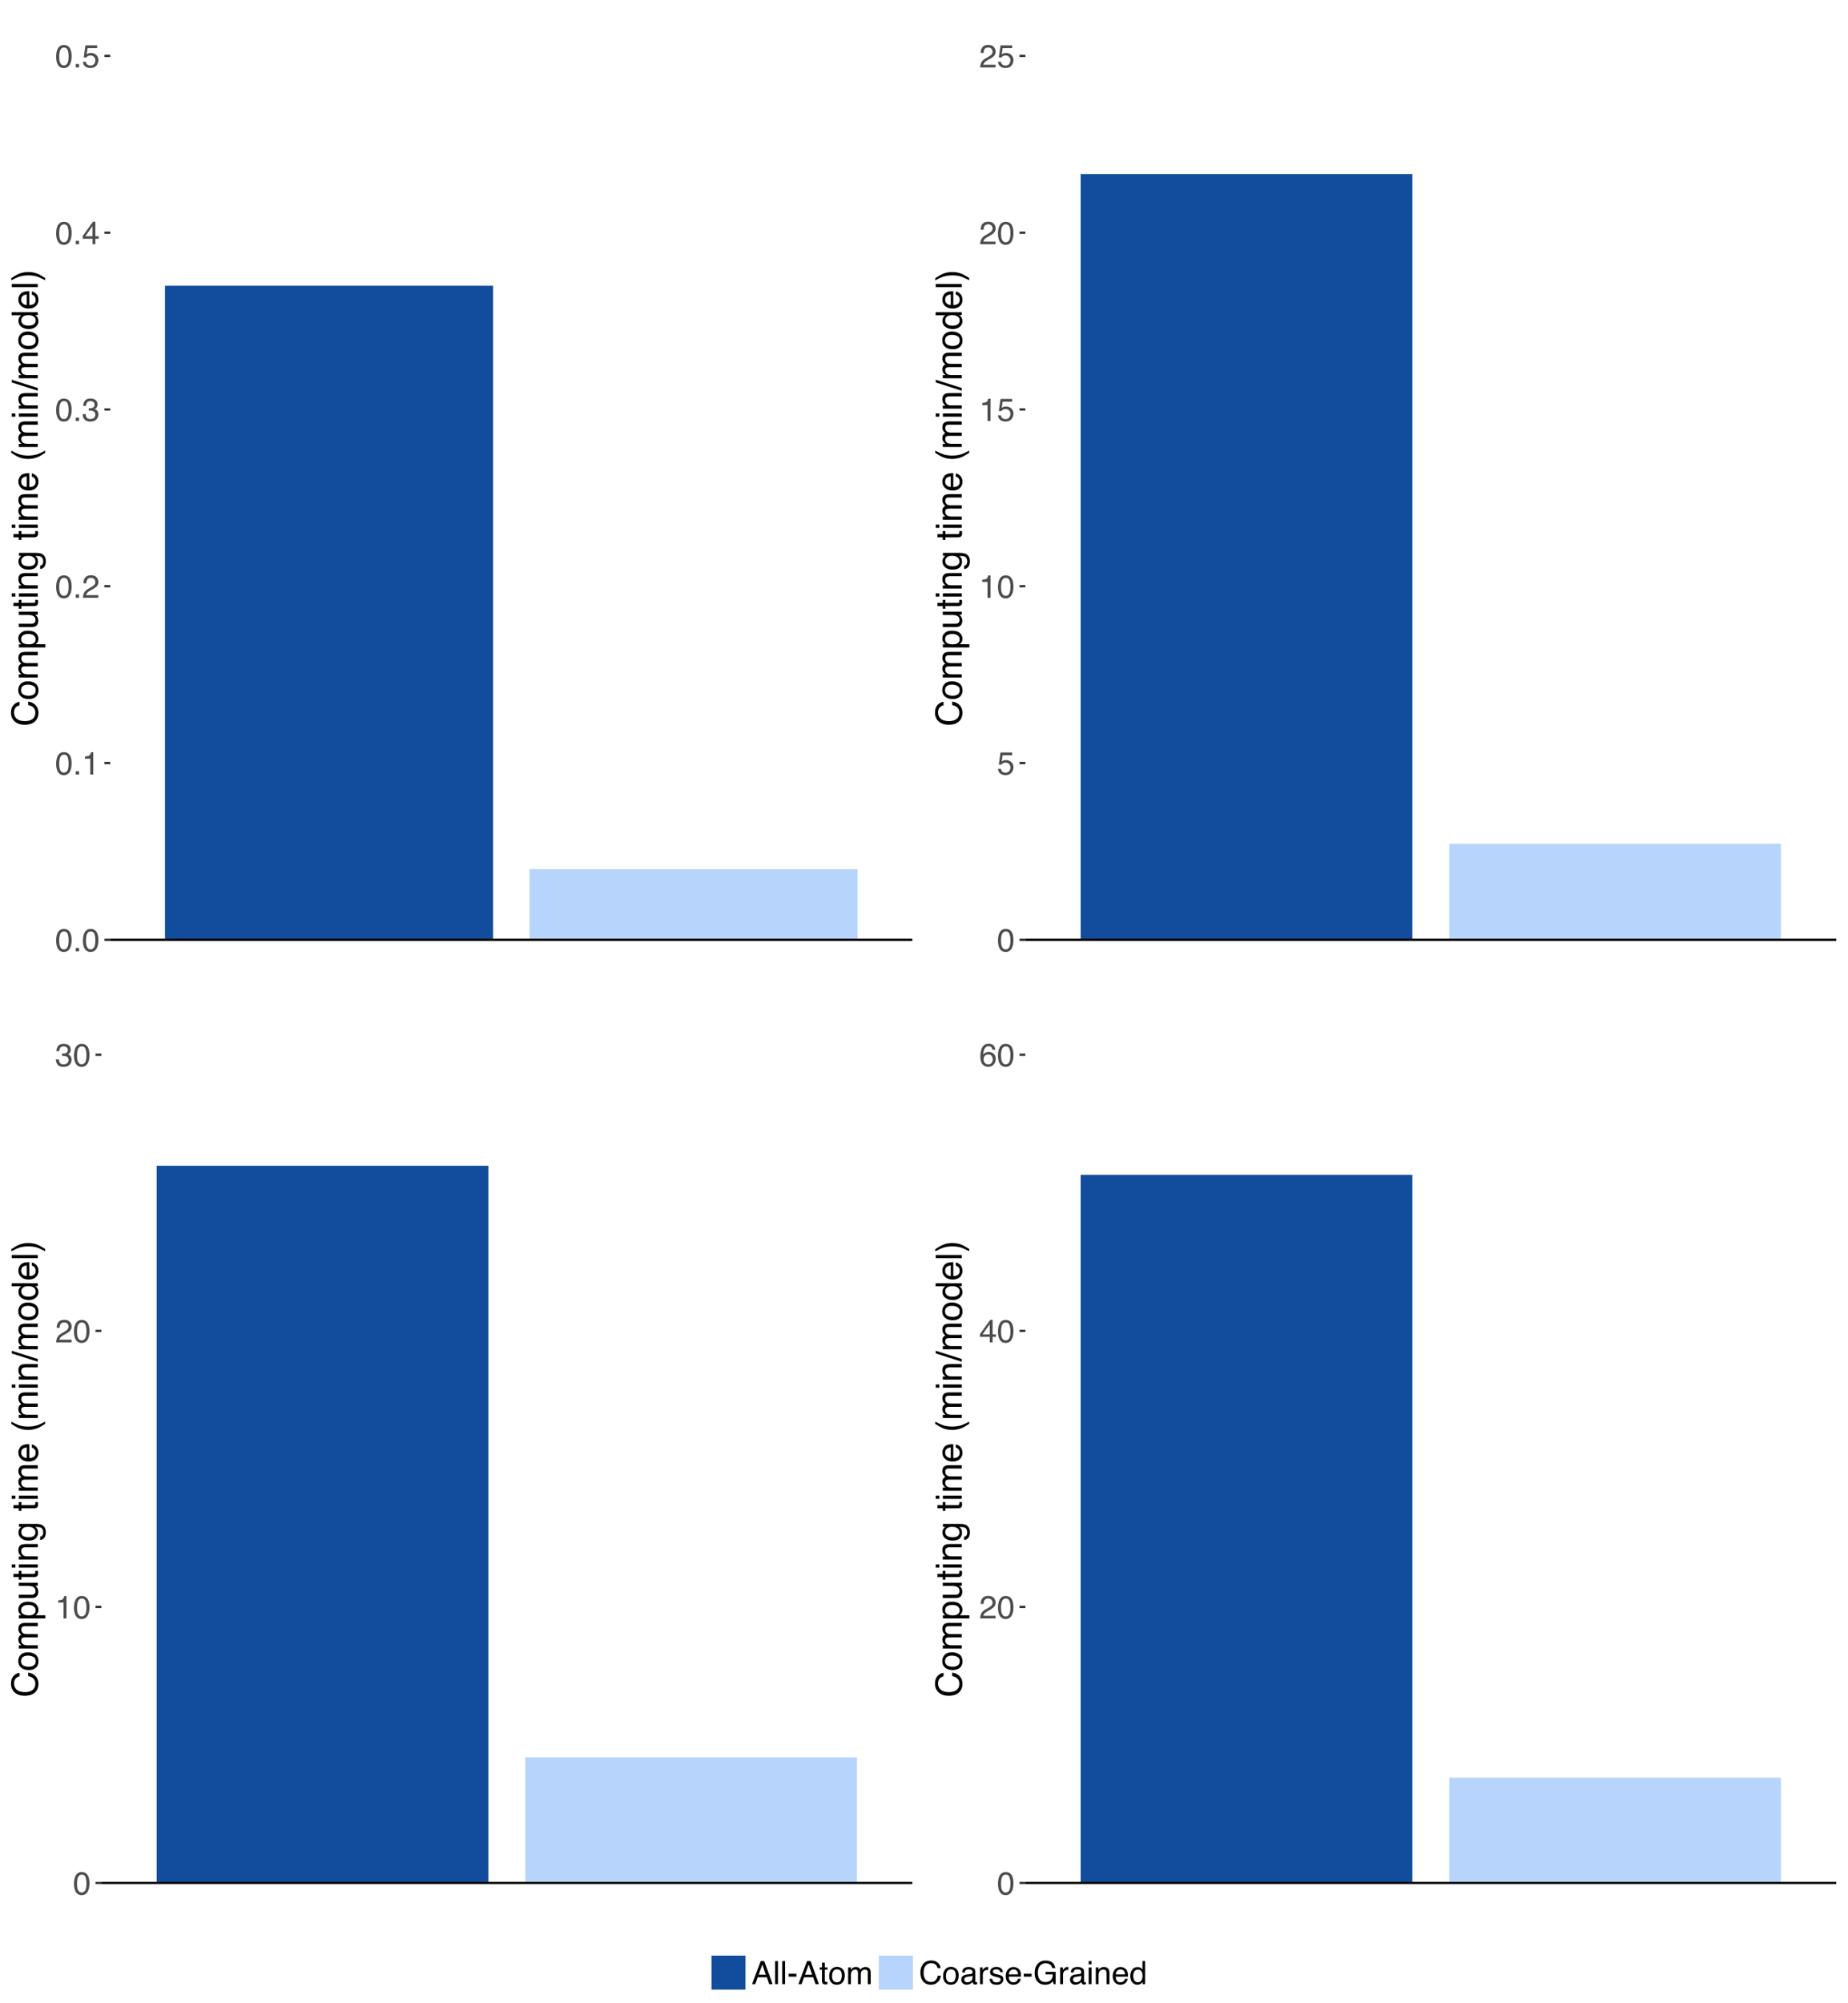 <?xml version="1.0" encoding="UTF-8"?>
<svg xmlns="http://www.w3.org/2000/svg" xmlns:xlink="http://www.w3.org/1999/xlink" width="864pt" height="936pt" viewBox="0 0 864 936" version="1.1">
<defs>
<g>
<symbol overflow="visible" id="glyph0-0">
<path style="stroke:none;" d="M 0.484 0 L 0.484 -10.766 L 9.031 -10.766 L 9.031 0 Z M 7.672 -1.344 L 7.672 -9.406 L 1.828 -9.406 L 1.828 -1.344 Z "/>
</symbol>
<symbol overflow="visible" id="glyph0-1">
<path style="stroke:none;" d="M 4.062 -10.484 C 5.414 -10.484 6.395 -9.926 7 -8.812 C 7.469 -7.945 7.703 -6.766 7.703 -5.266 C 7.703 -3.836 7.488 -2.656 7.062 -1.719 C 6.445 -0.383 5.441 0.281 4.047 0.281 C 2.785 0.281 1.848 -0.266 1.234 -1.359 C 0.723 -2.266 0.469 -3.488 0.469 -5.031 C 0.469 -6.219 0.625 -7.238 0.938 -8.094 C 1.508 -9.688 2.551 -10.484 4.062 -10.484 Z M 4.047 -0.922 C 4.723 -0.922 5.266 -1.223 5.672 -1.828 C 6.078 -2.43 6.281 -3.555 6.281 -5.203 C 6.281 -6.398 6.133 -7.379 5.844 -8.141 C 5.551 -8.91 4.984 -9.297 4.141 -9.297 C 3.359 -9.297 2.785 -8.93 2.422 -8.203 C 2.066 -7.473 1.891 -6.398 1.891 -4.984 C 1.891 -3.91 2.004 -3.051 2.234 -2.406 C 2.586 -1.414 3.191 -0.922 4.047 -0.922 Z "/>
</symbol>
<symbol overflow="visible" id="glyph0-2">
<path style="stroke:none;" d="M 1.281 -1.594 L 2.812 -1.594 L 2.812 0 L 1.281 0 Z "/>
</symbol>
<symbol overflow="visible" id="glyph0-3">
<path style="stroke:none;" d="M 1.438 -7.422 L 1.438 -8.438 C 2.383 -8.531 3.047 -8.688 3.422 -8.906 C 3.797 -9.125 4.078 -9.633 4.266 -10.438 L 5.312 -10.438 L 5.312 0 L 3.906 0 L 3.906 -7.422 Z "/>
</symbol>
<symbol overflow="visible" id="glyph0-4">
<path style="stroke:none;" d="M 0.469 0 C 0.52 -0.906 0.707 -1.691 1.031 -2.359 C 1.352 -3.023 1.988 -3.633 2.938 -4.188 L 4.344 -5 C 4.969 -5.363 5.406 -5.676 5.656 -5.938 C 6.062 -6.344 6.266 -6.805 6.266 -7.328 C 6.266 -7.93 6.078 -8.41 5.703 -8.766 C 5.336 -9.129 4.852 -9.312 4.25 -9.312 C 3.344 -9.312 2.719 -8.973 2.375 -8.297 C 2.188 -7.922 2.082 -7.41 2.062 -6.766 L 0.719 -6.766 C 0.738 -7.68 0.91 -8.426 1.234 -9 C 1.805 -10.02 2.812 -10.531 4.25 -10.531 C 5.457 -10.531 6.336 -10.203 6.891 -9.547 C 7.441 -8.898 7.719 -8.18 7.719 -7.391 C 7.719 -6.547 7.422 -5.828 6.828 -5.234 C 6.492 -4.879 5.883 -4.457 5 -3.969 L 3.984 -3.406 C 3.516 -3.145 3.141 -2.895 2.859 -2.656 C 2.367 -2.227 2.062 -1.758 1.938 -1.25 L 7.672 -1.25 L 7.672 0 Z "/>
</symbol>
<symbol overflow="visible" id="glyph0-5">
<path style="stroke:none;" d="M 3.891 0.281 C 2.648 0.281 1.75 -0.055 1.188 -0.734 C 0.633 -1.422 0.359 -2.25 0.359 -3.219 L 1.734 -3.219 C 1.797 -2.539 1.922 -2.051 2.109 -1.75 C 2.453 -1.195 3.07 -0.922 3.969 -0.922 C 4.664 -0.922 5.223 -1.102 5.641 -1.469 C 6.055 -1.844 6.266 -2.32 6.266 -2.906 C 6.266 -3.625 6.039 -4.129 5.594 -4.422 C 5.156 -4.711 4.547 -4.859 3.766 -4.859 C 3.68 -4.859 3.594 -4.852 3.5 -4.844 C 3.406 -4.844 3.312 -4.844 3.219 -4.844 L 3.219 -6 C 3.352 -5.988 3.469 -5.977 3.562 -5.969 C 3.656 -5.969 3.758 -5.969 3.875 -5.969 C 4.363 -5.969 4.766 -6.047 5.078 -6.203 C 5.641 -6.473 5.922 -6.961 5.922 -7.672 C 5.922 -8.191 5.734 -8.594 5.359 -8.875 C 4.992 -9.156 4.562 -9.297 4.062 -9.297 C 3.188 -9.297 2.578 -9.004 2.234 -8.422 C 2.055 -8.098 1.953 -7.641 1.922 -7.047 L 0.625 -7.047 C 0.625 -7.828 0.781 -8.488 1.094 -9.031 C 1.625 -10.008 2.566 -10.5 3.922 -10.5 C 4.992 -10.5 5.82 -10.258 6.406 -9.781 C 6.988 -9.312 7.281 -8.625 7.281 -7.719 C 7.281 -7.07 7.109 -6.551 6.766 -6.156 C 6.555 -5.906 6.281 -5.707 5.938 -5.562 C 6.488 -5.414 6.914 -5.125 7.219 -4.688 C 7.531 -4.258 7.688 -3.734 7.688 -3.109 C 7.688 -2.109 7.359 -1.289 6.703 -0.656 C 6.047 -0.031 5.109 0.281 3.891 0.281 Z "/>
</symbol>
<symbol overflow="visible" id="glyph0-6">
<path style="stroke:none;" d="M 4.953 -3.719 L 4.953 -8.469 L 1.594 -3.719 Z M 4.984 0 L 4.984 -2.562 L 0.375 -2.562 L 0.375 -3.859 L 5.188 -10.516 L 6.297 -10.516 L 6.297 -3.719 L 7.844 -3.719 L 7.844 -2.562 L 6.297 -2.562 L 6.297 0 Z "/>
</symbol>
<symbol overflow="visible" id="glyph0-7">
<path style="stroke:none;" d="M 1.859 -2.672 C 1.941 -1.922 2.289 -1.398 2.906 -1.109 C 3.219 -0.961 3.578 -0.891 3.984 -0.891 C 4.766 -0.891 5.344 -1.141 5.719 -1.641 C 6.094 -2.141 6.281 -2.691 6.281 -3.297 C 6.281 -4.023 6.055 -4.586 5.609 -4.984 C 5.16 -5.391 4.625 -5.594 4 -5.594 C 3.551 -5.594 3.16 -5.504 2.828 -5.328 C 2.504 -5.148 2.227 -4.906 2 -4.594 L 0.859 -4.672 L 1.656 -10.312 L 7.109 -10.312 L 7.109 -9.031 L 2.656 -9.031 L 2.203 -6.125 C 2.453 -6.312 2.688 -6.453 2.906 -6.547 C 3.289 -6.703 3.738 -6.781 4.25 -6.781 C 5.219 -6.781 6.035 -6.469 6.703 -5.844 C 7.367 -5.227 7.703 -4.445 7.703 -3.5 C 7.703 -2.5 7.395 -1.617 6.781 -0.859 C 6.164 -0.109 5.191 0.266 3.859 0.266 C 3.004 0.266 2.242 0.023 1.578 -0.453 C 0.922 -0.93 0.555 -1.672 0.484 -2.672 Z "/>
</symbol>
<symbol overflow="visible" id="glyph0-8">
<path style="stroke:none;" d="M 4.391 -10.531 C 5.555 -10.531 6.367 -10.223 6.828 -9.609 C 7.297 -9.004 7.531 -8.379 7.531 -7.734 L 6.219 -7.734 C 6.145 -8.148 6.023 -8.477 5.859 -8.719 C 5.535 -9.156 5.051 -9.375 4.406 -9.375 C 3.664 -9.375 3.078 -9.031 2.641 -8.344 C 2.211 -7.664 1.973 -6.691 1.922 -5.422 C 2.223 -5.867 2.602 -6.203 3.062 -6.422 C 3.488 -6.617 3.957 -6.719 4.469 -6.719 C 5.352 -6.719 6.117 -6.438 6.766 -5.875 C 7.422 -5.312 7.75 -4.473 7.75 -3.359 C 7.75 -2.41 7.438 -1.566 6.812 -0.828 C 6.195 -0.098 5.316 0.266 4.172 0.266 C 3.191 0.266 2.344 -0.102 1.625 -0.844 C 0.914 -1.594 0.562 -2.848 0.562 -4.609 C 0.562 -5.91 0.723 -7.016 1.047 -7.922 C 1.648 -9.66 2.766 -10.531 4.391 -10.531 Z M 4.297 -0.906 C 4.984 -0.906 5.5 -1.133 5.844 -1.594 C 6.188 -2.062 6.359 -2.613 6.359 -3.25 C 6.359 -3.789 6.203 -4.301 5.891 -4.781 C 5.586 -5.27 5.031 -5.516 4.219 -5.516 C 3.656 -5.516 3.16 -5.328 2.734 -4.953 C 2.305 -4.578 2.094 -4.008 2.094 -3.25 C 2.094 -2.582 2.285 -2.023 2.672 -1.578 C 3.066 -1.129 3.609 -0.906 4.297 -0.906 Z "/>
</symbol>
<symbol overflow="visible" id="glyph0-9">
<path style="stroke:none;" d="M 6.672 -4.406 L 5.031 -9.156 L 3.297 -4.406 Z M 4.266 -10.766 L 5.922 -10.766 L 9.828 0 L 8.219 0 L 7.141 -3.219 L 2.875 -3.219 L 1.719 0 L 0.219 0 Z M 5.031 -10.766 Z "/>
</symbol>
<symbol overflow="visible" id="glyph0-10">
<path style="stroke:none;" d="M 1 -10.766 L 2.328 -10.766 L 2.328 0 L 1 0 Z "/>
</symbol>
<symbol overflow="visible" id="glyph0-11">
<path style="stroke:none;" d="M 0.625 -4.859 L 4.297 -4.859 L 4.297 -3.5 L 0.625 -3.5 Z "/>
</symbol>
<symbol overflow="visible" id="glyph0-12">
<path style="stroke:none;" d="M 1.234 -10.031 L 2.562 -10.031 L 2.562 -7.844 L 3.812 -7.844 L 3.812 -6.766 L 2.562 -6.766 L 2.562 -1.641 C 2.562 -1.367 2.656 -1.188 2.844 -1.094 C 2.945 -1.039 3.117 -1.016 3.359 -1.016 C 3.422 -1.016 3.488 -1.016 3.562 -1.016 C 3.633 -1.023 3.719 -1.035 3.812 -1.047 L 3.812 0 C 3.664 0.039 3.508 0.07 3.344 0.094 C 3.176 0.113 3 0.125 2.812 0.125 C 2.195 0.125 1.781 -0.031 1.562 -0.344 C 1.344 -0.664 1.234 -1.078 1.234 -1.578 L 1.234 -6.766 L 0.172 -6.766 L 0.172 -7.844 L 1.234 -7.844 Z "/>
</symbol>
<symbol overflow="visible" id="glyph0-13">
<path style="stroke:none;" d="M 4.078 -0.844 C 4.953 -0.844 5.551 -1.172 5.875 -1.828 C 6.195 -2.492 6.359 -3.234 6.359 -4.047 C 6.359 -4.785 6.242 -5.383 6.016 -5.844 C 5.641 -6.562 5 -6.922 4.094 -6.922 C 3.289 -6.922 2.703 -6.613 2.328 -6 C 1.961 -5.383 1.781 -4.641 1.781 -3.766 C 1.781 -2.93 1.961 -2.234 2.328 -1.672 C 2.703 -1.117 3.285 -0.844 4.078 -0.844 Z M 4.125 -8.078 C 5.133 -8.078 5.988 -7.738 6.688 -7.062 C 7.383 -6.383 7.734 -5.395 7.734 -4.094 C 7.734 -2.82 7.426 -1.773 6.812 -0.953 C 6.195 -0.129 5.242 0.281 3.953 0.281 C 2.879 0.281 2.023 -0.082 1.391 -0.812 C 0.754 -1.539 0.438 -2.52 0.438 -3.75 C 0.438 -5.07 0.77 -6.125 1.438 -6.906 C 2.102 -7.688 3 -8.078 4.125 -8.078 Z M 4.094 -8.031 Z "/>
</symbol>
<symbol overflow="visible" id="glyph0-14">
<path style="stroke:none;" d="M 0.969 -7.844 L 2.266 -7.844 L 2.266 -6.734 C 2.578 -7.117 2.863 -7.398 3.125 -7.578 C 3.551 -7.867 4.039 -8.016 4.594 -8.016 C 5.219 -8.016 5.723 -7.863 6.109 -7.562 C 6.328 -7.383 6.52 -7.125 6.688 -6.781 C 6.988 -7.195 7.336 -7.504 7.734 -7.703 C 8.129 -7.91 8.57 -8.016 9.062 -8.016 C 10.113 -8.016 10.832 -7.633 11.219 -6.875 C 11.414 -6.469 11.516 -5.914 11.516 -5.219 L 11.516 0 L 10.156 0 L 10.156 -5.453 C 10.156 -5.973 10.023 -6.328 9.766 -6.516 C 9.504 -6.711 9.18 -6.812 8.797 -6.812 C 8.285 -6.812 7.844 -6.641 7.469 -6.297 C 7.094 -5.953 6.906 -5.375 6.906 -4.562 L 6.906 0 L 5.562 0 L 5.562 -5.125 C 5.562 -5.656 5.5 -6.039 5.375 -6.281 C 5.176 -6.645 4.801 -6.828 4.25 -6.828 C 3.758 -6.828 3.305 -6.633 2.891 -6.25 C 2.484 -5.863 2.281 -5.164 2.281 -4.156 L 2.281 0 L 0.969 0 Z "/>
</symbol>
<symbol overflow="visible" id="glyph0-15">
<path style="stroke:none;" d="M 5.672 -11.047 C 7.035 -11.047 8.094 -10.688 8.844 -9.969 C 9.594 -9.258 10.008 -8.445 10.094 -7.531 L 8.672 -7.531 C 8.516 -8.219 8.195 -8.766 7.719 -9.172 C 7.238 -9.578 6.562 -9.781 5.688 -9.781 C 4.633 -9.781 3.781 -9.406 3.125 -8.656 C 2.469 -7.914 2.141 -6.781 2.141 -5.25 C 2.141 -3.988 2.43 -2.961 3.016 -2.172 C 3.609 -1.391 4.488 -1 5.656 -1 C 6.727 -1 7.547 -1.41 8.109 -2.234 C 8.41 -2.672 8.633 -3.242 8.781 -3.953 L 10.203 -3.953 C 10.078 -2.816 9.656 -1.867 8.938 -1.109 C 8.082 -0.18 6.93 0.281 5.484 0.281 C 4.234 0.281 3.188 -0.098 2.344 -0.859 C 1.219 -1.859 0.656 -3.406 0.656 -5.5 C 0.656 -7.082 1.078 -8.379 1.922 -9.391 C 2.828 -10.492 4.078 -11.047 5.672 -11.047 Z M 5.391 -11.047 Z "/>
</symbol>
<symbol overflow="visible" id="glyph0-16">
<path style="stroke:none;" d="M 1.984 -2.094 C 1.984 -1.707 2.117 -1.406 2.391 -1.188 C 2.672 -0.969 3.004 -0.859 3.391 -0.859 C 3.848 -0.859 4.297 -0.961 4.734 -1.172 C 5.461 -1.535 5.828 -2.125 5.828 -2.938 L 5.828 -3.984 C 5.672 -3.891 5.461 -3.805 5.203 -3.734 C 4.953 -3.672 4.703 -3.625 4.453 -3.594 L 3.656 -3.484 C 3.176 -3.422 2.816 -3.32 2.578 -3.188 C 2.18 -2.957 1.984 -2.594 1.984 -2.094 Z M 5.172 -4.75 C 5.473 -4.789 5.676 -4.922 5.781 -5.141 C 5.832 -5.254 5.859 -5.422 5.859 -5.641 C 5.859 -6.086 5.695 -6.41 5.375 -6.609 C 5.062 -6.816 4.609 -6.922 4.016 -6.922 C 3.328 -6.922 2.836 -6.734 2.547 -6.359 C 2.391 -6.16 2.285 -5.859 2.234 -5.453 L 1 -5.453 C 1.031 -6.422 1.344 -7.094 1.938 -7.469 C 2.539 -7.844 3.242 -8.031 4.047 -8.031 C 4.961 -8.031 5.711 -7.852 6.297 -7.5 C 6.867 -7.156 7.156 -6.609 7.156 -5.859 L 7.156 -1.344 C 7.156 -1.207 7.18 -1.098 7.234 -1.016 C 7.285 -0.93 7.406 -0.891 7.594 -0.891 C 7.645 -0.891 7.707 -0.895 7.781 -0.906 C 7.852 -0.914 7.93 -0.926 8.016 -0.938 L 8.016 0.031 C 7.816 0.094 7.66 0.129 7.547 0.141 C 7.441 0.16 7.297 0.172 7.109 0.172 C 6.66 0.172 6.332 0.008 6.125 -0.312 C 6.02 -0.488 5.941 -0.734 5.891 -1.047 C 5.629 -0.691 5.242 -0.383 4.734 -0.125 C 4.234 0.133 3.68 0.266 3.078 0.266 C 2.348 0.266 1.75 0.047 1.281 -0.391 C 0.82 -0.836 0.594 -1.395 0.594 -2.062 C 0.594 -2.789 0.82 -3.352 1.281 -3.75 C 1.738 -4.145 2.332 -4.391 3.062 -4.484 Z M 4.078 -8.031 Z "/>
</symbol>
<symbol overflow="visible" id="glyph0-17">
<path style="stroke:none;" d="M 1 -7.844 L 2.25 -7.844 L 2.25 -6.484 C 2.352 -6.754 2.602 -7.078 3 -7.453 C 3.406 -7.828 3.867 -8.016 4.391 -8.016 C 4.422 -8.016 4.461 -8.008 4.516 -8 C 4.578 -8 4.676 -7.992 4.812 -7.984 L 4.812 -6.594 C 4.738 -6.602 4.664 -6.609 4.594 -6.609 C 4.531 -6.617 4.461 -6.625 4.391 -6.625 C 3.723 -6.625 3.211 -6.41 2.859 -5.984 C 2.504 -5.555 2.328 -5.066 2.328 -4.516 L 2.328 0 L 1 0 Z "/>
</symbol>
<symbol overflow="visible" id="glyph0-18">
<path style="stroke:none;" d="M 1.75 -2.469 C 1.789 -2.02 1.898 -1.68 2.078 -1.453 C 2.41 -1.023 2.988 -0.812 3.812 -0.812 C 4.301 -0.812 4.727 -0.914 5.094 -1.125 C 5.469 -1.344 5.656 -1.672 5.656 -2.109 C 5.656 -2.453 5.504 -2.711 5.203 -2.891 C 5.016 -2.992 4.641 -3.117 4.078 -3.266 L 3.031 -3.516 C 2.363 -3.68 1.867 -3.867 1.547 -4.078 C 0.984 -4.43 0.703 -4.926 0.703 -5.562 C 0.703 -6.301 0.969 -6.898 1.5 -7.359 C 2.039 -7.816 2.758 -8.047 3.656 -8.047 C 4.844 -8.047 5.695 -7.703 6.219 -7.016 C 6.539 -6.566 6.695 -6.094 6.688 -5.594 L 5.453 -5.594 C 5.422 -5.883 5.316 -6.156 5.141 -6.406 C 4.836 -6.75 4.312 -6.922 3.562 -6.922 C 3.062 -6.922 2.68 -6.82 2.422 -6.625 C 2.172 -6.438 2.047 -6.188 2.047 -5.875 C 2.047 -5.539 2.211 -5.27 2.547 -5.062 C 2.742 -4.938 3.031 -4.828 3.406 -4.734 L 4.281 -4.531 C 5.227 -4.301 5.863 -4.078 6.188 -3.859 C 6.695 -3.523 6.953 -2.992 6.953 -2.266 C 6.953 -1.566 6.688 -0.961 6.156 -0.453 C 5.633 0.047 4.832 0.297 3.75 0.297 C 2.582 0.297 1.754 0.031 1.266 -0.5 C 0.773 -1.031 0.516 -1.688 0.484 -2.469 Z M 3.703 -8.031 Z "/>
</symbol>
<symbol overflow="visible" id="glyph0-19">
<path style="stroke:none;" d="M 4.234 -8.016 C 4.785 -8.016 5.32 -7.883 5.844 -7.625 C 6.375 -7.363 6.773 -7.023 7.047 -6.609 C 7.305 -6.211 7.484 -5.754 7.578 -5.234 C 7.648 -4.867 7.688 -4.289 7.688 -3.5 L 1.938 -3.5 C 1.969 -2.707 2.156 -2.066 2.5 -1.578 C 2.852 -1.098 3.398 -0.859 4.141 -0.859 C 4.828 -0.859 5.375 -1.086 5.781 -1.547 C 6.02 -1.805 6.188 -2.113 6.281 -2.469 L 7.578 -2.469 C 7.547 -2.176 7.43 -1.852 7.234 -1.5 C 7.047 -1.145 6.832 -0.852 6.594 -0.625 C 6.188 -0.238 5.691 0.02 5.109 0.156 C 4.785 0.238 4.426 0.281 4.031 0.281 C 3.051 0.281 2.223 -0.07 1.547 -0.781 C 0.867 -1.5 0.531 -2.492 0.531 -3.766 C 0.531 -5.023 0.867 -6.047 1.547 -6.828 C 2.234 -7.617 3.129 -8.016 4.234 -8.016 Z M 6.328 -4.547 C 6.273 -5.117 6.156 -5.578 5.969 -5.922 C 5.602 -6.555 5 -6.875 4.156 -6.875 C 3.551 -6.875 3.039 -6.656 2.625 -6.219 C 2.219 -5.781 2.004 -5.223 1.984 -4.547 Z M 4.109 -8.031 Z "/>
</symbol>
<symbol overflow="visible" id="glyph0-20">
<path style="stroke:none;" d="M 5.797 -11.031 C 6.805 -11.031 7.68 -10.836 8.422 -10.453 C 9.484 -9.891 10.133 -8.906 10.375 -7.5 L 8.938 -7.5 C 8.758 -8.281 8.395 -8.848 7.844 -9.203 C 7.289 -9.566 6.594 -9.75 5.75 -9.75 C 4.758 -9.75 3.922 -9.375 3.234 -8.625 C 2.555 -7.883 2.219 -6.773 2.219 -5.297 C 2.219 -4.016 2.5 -2.973 3.062 -2.172 C 3.625 -1.367 4.539 -0.969 5.812 -0.969 C 6.781 -0.969 7.582 -1.25 8.219 -1.812 C 8.852 -2.375 9.18 -3.285 9.203 -4.547 L 5.828 -4.547 L 5.828 -5.75 L 10.547 -5.75 L 10.547 0 L 9.609 0 L 9.266 -1.391 C 8.773 -0.848 8.336 -0.469 7.953 -0.25 C 7.316 0.102 6.504 0.281 5.516 0.281 C 4.242 0.281 3.148 -0.129 2.234 -0.953 C 1.223 -1.984 0.719 -3.406 0.719 -5.219 C 0.719 -7.02 1.207 -8.453 2.188 -9.516 C 3.113 -10.523 4.316 -11.031 5.797 -11.031 Z M 5.547 -11.047 Z "/>
</symbol>
<symbol overflow="visible" id="glyph0-21">
<path style="stroke:none;" d="M 0.969 -7.812 L 2.312 -7.812 L 2.312 0 L 0.969 0 Z M 0.969 -10.766 L 2.312 -10.766 L 2.312 -9.266 L 0.969 -9.266 Z "/>
</symbol>
<symbol overflow="visible" id="glyph0-22">
<path style="stroke:none;" d="M 0.969 -7.844 L 2.219 -7.844 L 2.219 -6.734 C 2.594 -7.191 2.984 -7.52 3.391 -7.719 C 3.805 -7.914 4.27 -8.016 4.781 -8.016 C 5.895 -8.016 6.645 -7.629 7.031 -6.859 C 7.25 -6.43 7.359 -5.82 7.359 -5.031 L 7.359 0 L 6.016 0 L 6.016 -4.938 C 6.016 -5.414 5.945 -5.801 5.812 -6.094 C 5.57 -6.582 5.145 -6.828 4.531 -6.828 C 4.219 -6.828 3.961 -6.797 3.766 -6.734 C 3.398 -6.629 3.082 -6.414 2.812 -6.094 C 2.594 -5.832 2.445 -5.562 2.375 -5.281 C 2.312 -5.008 2.281 -4.617 2.281 -4.109 L 2.281 0 L 0.969 0 Z M 4.062 -8.031 Z "/>
</symbol>
<symbol overflow="visible" id="glyph0-23">
<path style="stroke:none;" d="M 1.797 -3.828 C 1.797 -2.992 1.973 -2.289 2.328 -1.719 C 2.691 -1.156 3.266 -0.875 4.047 -0.875 C 4.66 -0.875 5.16 -1.133 5.547 -1.656 C 5.941 -2.188 6.141 -2.941 6.141 -3.922 C 6.141 -4.91 5.938 -5.641 5.531 -6.109 C 5.125 -6.586 4.625 -6.828 4.031 -6.828 C 3.375 -6.828 2.836 -6.57 2.422 -6.062 C 2.004 -5.562 1.797 -4.816 1.797 -3.828 Z M 3.781 -7.984 C 4.383 -7.984 4.891 -7.859 5.297 -7.609 C 5.523 -7.461 5.789 -7.203 6.094 -6.828 L 6.094 -10.797 L 7.359 -10.797 L 7.359 0 L 6.172 0 L 6.172 -1.094 C 5.867 -0.602 5.504 -0.25 5.078 -0.031 C 4.66 0.176 4.18 0.281 3.641 0.281 C 2.766 0.281 2.004 -0.082 1.359 -0.812 C 0.723 -1.551 0.406 -2.531 0.406 -3.75 C 0.406 -4.895 0.695 -5.883 1.281 -6.719 C 1.863 -7.562 2.695 -7.984 3.781 -7.984 Z "/>
</symbol>
<symbol overflow="visible" id="glyph1-0">
<path style="stroke:none;" d="M 0 -0.547 L -12.188 -0.547 L -12.188 -10.234 L 0 -10.234 Z M -1.531 -8.703 L -10.672 -8.703 L -10.672 -2.078 L -1.531 -2.078 Z "/>
</symbol>
<symbol overflow="visible" id="glyph1-1">
<path style="stroke:none;" d="M -12.531 -6.438 C -12.531 -7.977 -12.117 -9.176 -11.297 -10.031 C -10.484 -10.883 -9.562 -11.359 -8.531 -11.453 L -8.531 -9.844 C -9.32 -9.656 -9.945 -9.285 -10.406 -8.734 C -10.863 -8.191 -11.094 -7.43 -11.094 -6.453 C -11.094 -5.254 -10.672 -4.285 -9.828 -3.547 C -8.984 -2.805 -7.688 -2.438 -5.938 -2.438 C -4.508 -2.438 -3.352 -2.77 -2.469 -3.438 C -1.582 -4.102 -1.141 -5.098 -1.141 -6.422 C -1.141 -7.641 -1.609 -8.566 -2.547 -9.203 C -3.035 -9.535 -3.68 -9.785 -4.484 -9.953 L -4.484 -11.562 C -3.203 -11.414 -2.125 -10.941 -1.25 -10.141 C -0.207 -9.172 0.312 -7.863 0.312 -6.219 C 0.312 -4.801 -0.113 -3.609 -0.969 -2.641 C -2.102 -1.379 -3.852 -0.75 -6.219 -0.75 C -8.02 -0.75 -9.5 -1.223 -10.656 -2.172 C -11.906 -3.203 -12.531 -4.625 -12.531 -6.438 Z M -12.531 -6.094 Z "/>
</symbol>
<symbol overflow="visible" id="glyph1-2">
<path style="stroke:none;" d="M -0.969 -4.625 C -0.969 -5.613 -1.344 -6.289 -2.094 -6.656 C -2.844 -7.031 -3.676 -7.219 -4.594 -7.219 C -5.414 -7.219 -6.086 -7.082 -6.609 -6.812 C -7.43 -6.395 -7.844 -5.672 -7.844 -4.641 C -7.844 -3.723 -7.492 -3.055 -6.797 -2.641 C -6.098 -2.234 -5.258 -2.031 -4.281 -2.031 C -3.332 -2.031 -2.539 -2.234 -1.906 -2.641 C -1.281 -3.055 -0.969 -3.719 -0.969 -4.625 Z M -9.141 -4.688 C -9.141 -5.832 -8.758 -6.801 -8 -7.594 C -7.238 -8.383 -6.113 -8.781 -4.625 -8.781 C -3.195 -8.781 -2.016 -8.43 -1.078 -7.734 C -0.141 -7.035 0.328 -5.953 0.328 -4.484 C 0.328 -3.254 -0.082 -2.281 -0.906 -1.562 C -1.738 -0.844 -2.852 -0.484 -4.25 -0.484 C -5.738 -0.484 -6.926 -0.863 -7.812 -1.625 C -8.695 -2.383 -9.141 -3.406 -9.141 -4.688 Z M -9.109 -4.625 Z "/>
</symbol>
<symbol overflow="visible" id="glyph1-3">
<path style="stroke:none;" d="M -8.891 -1.094 L -8.891 -2.578 L -7.625 -2.578 C -8.062 -2.93 -8.379 -3.25 -8.578 -3.531 C -8.922 -4.031 -9.094 -4.594 -9.094 -5.219 C -9.094 -5.926 -8.914 -6.492 -8.562 -6.922 C -8.363 -7.16 -8.07 -7.383 -7.688 -7.594 C -8.164 -7.914 -8.52 -8.301 -8.75 -8.75 C -8.977 -9.207 -9.094 -9.711 -9.094 -10.266 C -9.094 -11.461 -8.66 -12.273 -7.797 -12.703 C -7.328 -12.941 -6.703 -13.062 -5.922 -13.062 L 0 -13.062 L 0 -11.5 L -6.172 -11.5 C -6.766 -11.5 -7.172 -11.348 -7.391 -11.047 C -7.617 -10.754 -7.734 -10.398 -7.734 -9.984 C -7.734 -9.391 -7.535 -8.879 -7.141 -8.453 C -6.742 -8.035 -6.086 -7.828 -5.172 -7.828 L 0 -7.828 L 0 -6.312 L -5.797 -6.312 C -6.398 -6.312 -6.844 -6.238 -7.125 -6.094 C -7.539 -5.863 -7.75 -5.441 -7.75 -4.828 C -7.75 -4.254 -7.531 -3.738 -7.094 -3.281 C -6.656 -2.82 -5.863 -2.594 -4.719 -2.594 L 0 -2.594 L 0 -1.094 Z "/>
</symbol>
<symbol overflow="visible" id="glyph1-4">
<path style="stroke:none;" d="M -1 -4.844 C -1 -5.539 -1.289 -6.117 -1.875 -6.578 C -2.457 -7.047 -3.332 -7.281 -4.5 -7.281 C -5.207 -7.281 -5.816 -7.176 -6.328 -6.969 C -7.305 -6.582 -7.797 -5.875 -7.797 -4.844 C -7.797 -3.812 -7.281 -3.102 -6.25 -2.719 C -5.688 -2.52 -4.984 -2.422 -4.141 -2.422 C -3.453 -2.422 -2.863 -2.52 -2.375 -2.719 C -1.457 -3.102 -1 -3.812 -1 -4.844 Z M -8.844 -0.984 L -8.844 -2.438 L -7.672 -2.438 C -8.078 -2.727 -8.391 -3.051 -8.609 -3.406 C -8.941 -3.914 -9.109 -4.508 -9.109 -5.188 C -9.109 -6.195 -8.723 -7.051 -7.953 -7.75 C -7.18 -8.457 -6.078 -8.812 -4.641 -8.812 C -2.703 -8.812 -1.316 -8.301 -0.484 -7.281 C 0.035 -6.645 0.297 -5.898 0.297 -5.047 C 0.297 -4.379 0.148 -3.816 -0.141 -3.359 C -0.305 -3.098 -0.594 -2.801 -1 -2.469 L 3.547 -2.469 L 3.547 -0.984 Z "/>
</symbol>
<symbol overflow="visible" id="glyph1-5">
<path style="stroke:none;" d="M -8.891 -2.594 L -2.984 -2.594 C -2.535 -2.594 -2.164 -2.664 -1.875 -2.812 C -1.344 -3.07 -1.078 -3.566 -1.078 -4.297 C -1.078 -5.336 -1.539 -6.047 -2.469 -6.422 C -2.969 -6.617 -3.656 -6.719 -4.531 -6.719 L -8.891 -6.719 L -8.891 -8.219 L 0 -8.219 L 0 -6.812 L -1.312 -6.828 C -0.977 -6.629 -0.691 -6.383 -0.453 -6.094 C 0.004 -5.531 0.234 -4.844 0.234 -4.031 C 0.234 -2.758 -0.188 -1.895 -1.031 -1.438 C -1.477 -1.188 -2.082 -1.062 -2.844 -1.062 L -8.891 -1.062 Z M -9.109 -4.641 Z "/>
</symbol>
<symbol overflow="visible" id="glyph1-6">
<path style="stroke:none;" d="M -11.375 -1.391 L -11.375 -2.906 L -8.891 -2.906 L -8.891 -4.328 L -7.672 -4.328 L -7.672 -2.906 L -1.875 -2.906 C -1.562 -2.906 -1.352 -3.008 -1.25 -3.219 C -1.188 -3.332 -1.156 -3.523 -1.156 -3.797 C -1.156 -3.867 -1.156 -3.945 -1.156 -4.031 C -1.156 -4.113 -1.16 -4.211 -1.172 -4.328 L 0 -4.328 C 0.051 -4.148 0.086 -3.969 0.109 -3.781 C 0.129 -3.602 0.141 -3.406 0.141 -3.188 C 0.141 -2.488 -0.035 -2.016 -0.391 -1.766 C -0.754 -1.516 -1.219 -1.391 -1.781 -1.391 L -7.672 -1.391 L -7.672 -0.188 L -8.891 -0.188 L -8.891 -1.391 Z "/>
</symbol>
<symbol overflow="visible" id="glyph1-7">
<path style="stroke:none;" d="M -8.844 -1.094 L -8.844 -2.609 L 0 -2.609 L 0 -1.094 Z M -12.188 -1.094 L -12.188 -2.609 L -10.5 -2.609 L -10.5 -1.094 Z "/>
</symbol>
<symbol overflow="visible" id="glyph1-8">
<path style="stroke:none;" d="M -8.891 -1.094 L -8.891 -2.516 L -7.625 -2.516 C -8.145 -2.93 -8.52 -3.375 -8.75 -3.844 C -8.977 -4.32 -9.094 -4.848 -9.094 -5.422 C -9.094 -6.68 -8.648 -7.535 -7.766 -7.984 C -7.285 -8.223 -6.598 -8.344 -5.703 -8.344 L 0 -8.344 L 0 -6.828 L -5.609 -6.828 C -6.148 -6.828 -6.586 -6.742 -6.922 -6.578 C -7.473 -6.316 -7.75 -5.836 -7.75 -5.141 C -7.75 -4.785 -7.711 -4.492 -7.641 -4.266 C -7.516 -3.859 -7.27 -3.5 -6.906 -3.188 C -6.613 -2.938 -6.312 -2.773 -6 -2.703 C -5.688 -2.629 -5.238 -2.594 -4.656 -2.594 L 0 -2.594 L 0 -1.094 Z M -9.109 -4.609 Z "/>
</symbol>
<symbol overflow="visible" id="glyph1-9">
<path style="stroke:none;" d="M -9.047 -4.234 C -9.047 -4.93 -8.875 -5.539 -8.531 -6.062 C -8.344 -6.344 -8.062 -6.629 -7.688 -6.922 L -8.812 -6.922 L -8.812 -8.297 L -0.719 -8.297 C 0.406 -8.297 1.297 -8.129 1.953 -7.797 C 3.16 -7.18 3.766 -6.016 3.766 -4.297 C 3.766 -3.336 3.547 -2.531 3.109 -1.875 C 2.68 -1.219 2.016 -0.852 1.109 -0.781 L 1.109 -2.297 C 1.504 -2.367 1.812 -2.516 2.031 -2.734 C 2.363 -3.066 2.531 -3.598 2.531 -4.328 C 2.531 -5.473 2.125 -6.223 1.312 -6.578 C 0.832 -6.785 -0.016 -6.879 -1.234 -6.859 C -0.785 -6.566 -0.445 -6.207 -0.219 -5.781 C 0 -5.363 0.109 -4.812 0.109 -4.125 C 0.109 -3.156 -0.227 -2.305 -0.906 -1.578 C -1.594 -0.859 -2.727 -0.5 -4.312 -0.5 C -5.801 -0.5 -6.961 -0.863 -7.797 -1.594 C -8.629 -2.32 -9.047 -3.203 -9.047 -4.234 Z M -4.484 -6.922 C -5.586 -6.922 -6.406 -6.691 -6.938 -6.234 C -7.469 -5.785 -7.734 -5.207 -7.734 -4.5 C -7.734 -3.457 -7.238 -2.738 -6.25 -2.344 C -5.727 -2.145 -5.039 -2.047 -4.188 -2.047 C -3.188 -2.047 -2.422 -2.25 -1.891 -2.656 C -1.367 -3.062 -1.109 -3.609 -1.109 -4.297 C -1.109 -5.367 -1.594 -6.125 -2.562 -6.562 C -3.113 -6.801 -3.754 -6.922 -4.484 -6.922 Z M -9.109 -4.406 Z "/>
</symbol>
<symbol overflow="visible" id="glyph1-10">
<path style="stroke:none;" d=""/>
</symbol>
<symbol overflow="visible" id="glyph1-11">
<path style="stroke:none;" d="M -9.094 -4.797 C -9.094 -5.43 -8.941 -6.039 -8.641 -6.625 C -8.348 -7.219 -7.969 -7.672 -7.5 -7.984 C -7.051 -8.285 -6.523 -8.484 -5.922 -8.578 C -5.516 -8.672 -4.863 -8.719 -3.969 -8.719 L -3.969 -2.203 C -3.062 -2.223 -2.336 -2.43 -1.797 -2.828 C -1.254 -3.234 -0.984 -3.852 -0.984 -4.688 C -0.984 -5.469 -1.238 -6.094 -1.75 -6.562 C -2.051 -6.82 -2.398 -7.008 -2.797 -7.125 L -2.797 -8.594 C -2.461 -8.551 -2.094 -8.422 -1.688 -8.203 C -1.289 -7.984 -0.969 -7.738 -0.719 -7.469 C -0.27 -7.02 0.031 -6.457 0.188 -5.781 C 0.27 -5.426 0.312 -5.02 0.312 -4.562 C 0.312 -3.457 -0.086 -2.52 -0.891 -1.75 C -1.691 -0.977 -2.82 -0.594 -4.281 -0.594 C -5.707 -0.594 -6.863 -0.977 -7.75 -1.75 C -8.645 -2.531 -9.094 -3.547 -9.094 -4.797 Z M -5.156 -7.188 C -5.801 -7.125 -6.316 -6.977 -6.703 -6.75 C -7.422 -6.344 -7.781 -5.66 -7.781 -4.703 C -7.781 -4.016 -7.531 -3.438 -7.031 -2.969 C -6.539 -2.508 -5.914 -2.266 -5.156 -2.234 Z M -9.109 -4.656 Z "/>
</symbol>
<symbol overflow="visible" id="glyph1-12">
<path style="stroke:none;" d="M -12.391 -5.031 C -10.703 -4.164 -9.461 -3.602 -8.672 -3.344 C -7.453 -2.945 -6.051 -2.75 -4.469 -2.75 C -2.863 -2.75 -1.395 -2.973 -0.062 -3.422 C 0.75 -3.691 1.926 -4.238 3.469 -5.062 L 3.469 -4.047 C 2.207 -3.242 1.398 -2.742 1.047 -2.547 C 0.703 -2.359 0.234 -2.148 -0.359 -1.922 C -1.18 -1.609 -2.055 -1.391 -2.984 -1.266 C -3.461 -1.203 -3.922 -1.172 -4.359 -1.172 C -6.004 -1.172 -7.461 -1.43 -8.734 -1.953 C -9.555 -2.273 -10.773 -2.957 -12.391 -4 Z "/>
</symbol>
<symbol overflow="visible" id="glyph1-13">
<path style="stroke:none;" d="M -12.188 -3.875 L -12.188 -5.125 L 0 -1.266 L 0 0 Z "/>
</symbol>
<symbol overflow="visible" id="glyph1-14">
<path style="stroke:none;" d="M -4.344 -2.047 C -3.383 -2.047 -2.582 -2.242 -1.938 -2.641 C -1.301 -3.047 -0.984 -3.695 -0.984 -4.594 C -0.984 -5.281 -1.281 -5.848 -1.875 -6.297 C -2.469 -6.742 -3.32 -6.969 -4.438 -6.969 C -5.562 -6.969 -6.395 -6.738 -6.938 -6.281 C -7.477 -5.82 -7.75 -5.254 -7.75 -4.578 C -7.75 -3.816 -7.457 -3.203 -6.875 -2.734 C -6.301 -2.273 -5.457 -2.047 -4.344 -2.047 Z M -9.047 -4.297 C -9.047 -4.973 -8.898 -5.539 -8.609 -6 C -8.453 -6.27 -8.164 -6.57 -7.75 -6.906 L -12.234 -6.906 L -12.234 -8.344 L 0 -8.344 L 0 -7 L -1.234 -7 C -0.691 -6.645 -0.297 -6.227 -0.047 -5.75 C 0.191 -5.281 0.312 -4.738 0.312 -4.125 C 0.312 -3.133 -0.102 -2.273 -0.938 -1.547 C -1.77 -0.828 -2.879 -0.469 -4.266 -0.469 C -5.555 -0.469 -6.676 -0.797 -7.625 -1.453 C -8.57 -2.117 -9.047 -3.066 -9.047 -4.297 Z "/>
</symbol>
<symbol overflow="visible" id="glyph1-15">
<path style="stroke:none;" d="M -12.188 -1.141 L -12.188 -2.625 L 0 -2.625 L 0 -1.141 Z "/>
</symbol>
<symbol overflow="visible" id="glyph1-16">
<path style="stroke:none;" d="M 3.469 -0.594 C 1.75 -1.469 0.5 -2.035 -0.281 -2.297 C -1.469 -2.68 -2.863 -2.875 -4.469 -2.875 C -6.062 -2.875 -7.523 -2.648 -8.859 -2.203 C -9.672 -1.922 -10.848 -1.375 -12.391 -0.562 L -12.391 -1.562 C -11.023 -2.414 -10.18 -2.93 -9.859 -3.109 C -9.547 -3.297 -9.113 -3.492 -8.562 -3.703 C -7.863 -3.961 -7.176 -4.148 -6.5 -4.266 C -5.832 -4.379 -5.188 -4.438 -4.562 -4.438 C -2.914 -4.438 -1.453 -4.176 -0.172 -3.656 C 0.648 -3.332 1.863 -2.656 3.469 -1.625 Z "/>
</symbol>
</g>
<clipPath id="clip1">
  <path d="M 51.566 5.48 L 427 5.48 L 427 460 L 51.566 460 Z "/>
</clipPath>
<clipPath id="clip2">
  <path d="M 51.566 438 L 427.52 438 L 427.52 440 L 51.566 440 Z "/>
</clipPath>
<clipPath id="clip3">
  <path d="M 432 0 L 864 0 L 864 469 L 432 469 Z "/>
</clipPath>
<clipPath id="clip4">
  <path d="M 479.398 5.48 L 859 5.48 L 859 460 L 479.398 460 Z "/>
</clipPath>
<clipPath id="clip5">
  <path d="M 479.398 438 L 859.52 438 L 859.52 440 L 479.398 440 Z "/>
</clipPath>
<clipPath id="clip6">
  <path d="M 0 468 L 433 468 L 433 908 L 0 908 Z "/>
</clipPath>
<clipPath id="clip7">
  <path d="M 47.398 473.48 L 427 473.48 L 427 900 L 47.398 900 Z "/>
</clipPath>
<clipPath id="clip8">
  <path d="M 47.398 879 L 427.52 879 L 427.52 881 L 47.398 881 Z "/>
</clipPath>
<clipPath id="clip9">
  <path d="M 432 468 L 864 468 L 864 908 L 432 908 Z "/>
</clipPath>
<clipPath id="clip10">
  <path d="M 479.398 473.48 L 859 473.48 L 859 900 L 479.398 900 Z "/>
</clipPath>
<clipPath id="clip11">
  <path d="M 479.398 879 L 859.52 879 L 859.52 881 L 479.398 881 Z "/>
</clipPath>
</defs>
<g id="surface6">
<rect x="0" y="0" width="864" height="936" style="fill:rgb(100%,100%,100%);fill-opacity:1;stroke:none;"/>
<path style="fill-rule:nonzero;fill:rgb(100%,100%,100%);fill-opacity:1;stroke-width:1.067;stroke-linecap:round;stroke-linejoin:round;stroke:rgb(100%,100%,100%);stroke-opacity:1;stroke-miterlimit:10;" d="M 0 468 L 432 468 L 432 0 L 0 0 Z "/>
<g clip-path="url(#clip1)" clip-rule="nonzero">
<path style=" stroke:none;fill-rule:nonzero;fill:rgb(100%,100%,100%);fill-opacity:1;" d="M 51.566 459.781 L 426.52 459.781 L 426.52 5.48 L 51.566 5.48 Z "/>
</g>
<path style=" stroke:none;fill-rule:nonzero;fill:rgb(6.667%,30.196%,61.176%);fill-opacity:1;" d="M 77.133 439.129 L 230.523 439.129 L 230.523 133.508 L 77.133 133.508 Z "/>
<path style=" stroke:none;fill-rule:nonzero;fill:rgb(71.765%,83.529%,98.824%);fill-opacity:1;" d="M 247.566 439.129 L 400.957 439.129 L 400.957 406.09 L 247.566 406.09 Z "/>
<g clip-path="url(#clip2)" clip-rule="nonzero">
<path style="fill:none;stroke-width:1.067;stroke-linecap:butt;stroke-linejoin:round;stroke:rgb(0%,0%,0%);stroke-opacity:1;stroke-miterlimit:10;" d="M 51.566 439.129 L 426.52 439.129 "/>
</g>
<g style="fill:rgb(30.196%,30.196%,30.196%);fill-opacity:1;">
  <use xlink:href="#glyph0-1" x="25.785" y="444.512"/>
  <use xlink:href="#glyph0-2" x="34.127" y="444.512"/>
  <use xlink:href="#glyph0-1" x="38.295" y="444.512"/>
</g>
<g style="fill:rgb(30.196%,30.196%,30.196%);fill-opacity:1;">
  <use xlink:href="#glyph0-1" x="25.785" y="361.914"/>
  <use xlink:href="#glyph0-2" x="34.127" y="361.914"/>
  <use xlink:href="#glyph0-3" x="38.295" y="361.914"/>
</g>
<g style="fill:rgb(30.196%,30.196%,30.196%);fill-opacity:1;">
  <use xlink:href="#glyph0-1" x="25.785" y="279.312"/>
  <use xlink:href="#glyph0-2" x="34.127" y="279.312"/>
  <use xlink:href="#glyph0-4" x="38.295" y="279.312"/>
</g>
<g style="fill:rgb(30.196%,30.196%,30.196%);fill-opacity:1;">
  <use xlink:href="#glyph0-1" x="25.785" y="196.711"/>
  <use xlink:href="#glyph0-2" x="34.127" y="196.711"/>
  <use xlink:href="#glyph0-5" x="38.295" y="196.711"/>
</g>
<g style="fill:rgb(30.196%,30.196%,30.196%);fill-opacity:1;">
  <use xlink:href="#glyph0-1" x="25.785" y="114.113"/>
  <use xlink:href="#glyph0-2" x="34.127" y="114.113"/>
  <use xlink:href="#glyph0-6" x="38.295" y="114.113"/>
</g>
<g style="fill:rgb(30.196%,30.196%,30.196%);fill-opacity:1;">
  <use xlink:href="#glyph0-1" x="25.785" y="31.512"/>
  <use xlink:href="#glyph0-2" x="34.127" y="31.512"/>
  <use xlink:href="#glyph0-7" x="38.295" y="31.512"/>
</g>
<path style="fill:none;stroke-width:1.067;stroke-linecap:butt;stroke-linejoin:round;stroke:rgb(20%,20%,20%);stroke-opacity:1;stroke-miterlimit:10;" d="M 48.828 439.129 L 51.566 439.129 "/>
<path style="fill:none;stroke-width:1.067;stroke-linecap:butt;stroke-linejoin:round;stroke:rgb(20%,20%,20%);stroke-opacity:1;stroke-miterlimit:10;" d="M 48.828 356.531 L 51.566 356.531 "/>
<path style="fill:none;stroke-width:1.067;stroke-linecap:butt;stroke-linejoin:round;stroke:rgb(20%,20%,20%);stroke-opacity:1;stroke-miterlimit:10;" d="M 48.828 273.93 L 51.566 273.93 "/>
<path style="fill:none;stroke-width:1.067;stroke-linecap:butt;stroke-linejoin:round;stroke:rgb(20%,20%,20%);stroke-opacity:1;stroke-miterlimit:10;" d="M 48.828 191.328 L 51.566 191.328 "/>
<path style="fill:none;stroke-width:1.067;stroke-linecap:butt;stroke-linejoin:round;stroke:rgb(20%,20%,20%);stroke-opacity:1;stroke-miterlimit:10;" d="M 48.828 108.73 L 51.566 108.73 "/>
<path style="fill:none;stroke-width:1.067;stroke-linecap:butt;stroke-linejoin:round;stroke:rgb(20%,20%,20%);stroke-opacity:1;stroke-miterlimit:10;" d="M 48.828 26.129 L 51.566 26.129 "/>
<g style="fill:rgb(0%,0%,0%);fill-opacity:1;">
  <use xlink:href="#glyph1-1" x="17.668" y="339.387"/>
  <use xlink:href="#glyph1-2" x="17.668" y="327.11"/>
  <use xlink:href="#glyph1-3" x="17.668" y="317.655"/>
  <use xlink:href="#glyph1-4" x="17.668" y="303.494"/>
  <use xlink:href="#glyph1-5" x="17.668" y="294.04"/>
  <use xlink:href="#glyph1-6" x="17.668" y="284.585"/>
  <use xlink:href="#glyph1-7" x="17.668" y="279.862"/>
  <use xlink:href="#glyph1-8" x="17.668" y="276.085"/>
  <use xlink:href="#glyph1-9" x="17.668" y="266.63"/>
  <use xlink:href="#glyph1-10" x="17.668" y="257.176"/>
  <use xlink:href="#glyph1-6" x="17.668" y="252.453"/>
  <use xlink:href="#glyph1-7" x="17.668" y="247.729"/>
  <use xlink:href="#glyph1-3" x="17.668" y="243.953"/>
  <use xlink:href="#glyph1-11" x="17.668" y="229.792"/>
  <use xlink:href="#glyph1-10" x="17.668" y="220.337"/>
  <use xlink:href="#glyph1-12" x="17.668" y="215.614"/>
  <use xlink:href="#glyph1-3" x="17.668" y="209.953"/>
  <use xlink:href="#glyph1-7" x="17.668" y="195.792"/>
  <use xlink:href="#glyph1-8" x="17.668" y="192.015"/>
  <use xlink:href="#glyph1-13" x="17.668" y="182.56"/>
  <use xlink:href="#glyph1-3" x="17.668" y="177.837"/>
  <use xlink:href="#glyph1-2" x="17.668" y="163.676"/>
  <use xlink:href="#glyph1-14" x="17.668" y="154.221"/>
  <use xlink:href="#glyph1-11" x="17.668" y="144.767"/>
  <use xlink:href="#glyph1-15" x="17.668" y="135.312"/>
  <use xlink:href="#glyph1-16" x="17.668" y="131.535"/>
</g>
<path style=" stroke:none;fill-rule:nonzero;fill:rgb(100%,100%,100%);fill-opacity:1;" d="M 432 468 L 864 468 L 864 0 L 432 0 Z "/>
<g clip-path="url(#clip3)" clip-rule="nonzero">
<path style="fill:none;stroke-width:1.067;stroke-linecap:round;stroke-linejoin:round;stroke:rgb(100%,100%,100%);stroke-opacity:1;stroke-miterlimit:10;" d="M 432 468 L 864 468 L 864 0 L 432 0 Z "/>
</g>
<g clip-path="url(#clip4)" clip-rule="nonzero">
<path style=" stroke:none;fill-rule:nonzero;fill:rgb(100%,100%,100%);fill-opacity:1;" d="M 479.398 459.781 L 858.52 459.781 L 858.52 5.48 L 479.398 5.48 Z "/>
</g>
<path style=" stroke:none;fill-rule:nonzero;fill:rgb(6.667%,30.196%,61.176%);fill-opacity:1;" d="M 505.246 439.129 L 660.34 439.129 L 660.34 81.305 L 505.246 81.305 Z "/>
<path style=" stroke:none;fill-rule:nonzero;fill:rgb(71.765%,83.529%,98.824%);fill-opacity:1;" d="M 677.574 439.129 L 832.668 439.129 L 832.668 394.195 L 677.574 394.195 Z "/>
<g clip-path="url(#clip5)" clip-rule="nonzero">
<path style="fill:none;stroke-width:1.067;stroke-linecap:butt;stroke-linejoin:round;stroke:rgb(0%,0%,0%);stroke-opacity:1;stroke-miterlimit:10;" d="M 479.398 439.129 L 858.52 439.129 "/>
</g>
<g style="fill:rgb(30.196%,30.196%,30.196%);fill-opacity:1;">
  <use xlink:href="#glyph0-1" x="466.121" y="444.512"/>
</g>
<g style="fill:rgb(30.196%,30.196%,30.196%);fill-opacity:1;">
  <use xlink:href="#glyph0-7" x="466.121" y="361.914"/>
</g>
<g style="fill:rgb(30.196%,30.196%,30.196%);fill-opacity:1;">
  <use xlink:href="#glyph0-3" x="457.781" y="279.312"/>
  <use xlink:href="#glyph0-1" x="466.124" y="279.312"/>
</g>
<g style="fill:rgb(30.196%,30.196%,30.196%);fill-opacity:1;">
  <use xlink:href="#glyph0-3" x="457.781" y="196.711"/>
  <use xlink:href="#glyph0-7" x="466.124" y="196.711"/>
</g>
<g style="fill:rgb(30.196%,30.196%,30.196%);fill-opacity:1;">
  <use xlink:href="#glyph0-4" x="457.781" y="114.113"/>
  <use xlink:href="#glyph0-1" x="466.124" y="114.113"/>
</g>
<g style="fill:rgb(30.196%,30.196%,30.196%);fill-opacity:1;">
  <use xlink:href="#glyph0-4" x="457.781" y="31.512"/>
  <use xlink:href="#glyph0-7" x="466.124" y="31.512"/>
</g>
<path style="fill:none;stroke-width:1.067;stroke-linecap:butt;stroke-linejoin:round;stroke:rgb(20%,20%,20%);stroke-opacity:1;stroke-miterlimit:10;" d="M 476.656 439.129 L 479.398 439.129 "/>
<path style="fill:none;stroke-width:1.067;stroke-linecap:butt;stroke-linejoin:round;stroke:rgb(20%,20%,20%);stroke-opacity:1;stroke-miterlimit:10;" d="M 476.656 356.531 L 479.398 356.531 "/>
<path style="fill:none;stroke-width:1.067;stroke-linecap:butt;stroke-linejoin:round;stroke:rgb(20%,20%,20%);stroke-opacity:1;stroke-miterlimit:10;" d="M 476.656 273.93 L 479.398 273.93 "/>
<path style="fill:none;stroke-width:1.067;stroke-linecap:butt;stroke-linejoin:round;stroke:rgb(20%,20%,20%);stroke-opacity:1;stroke-miterlimit:10;" d="M 476.656 191.328 L 479.398 191.328 "/>
<path style="fill:none;stroke-width:1.067;stroke-linecap:butt;stroke-linejoin:round;stroke:rgb(20%,20%,20%);stroke-opacity:1;stroke-miterlimit:10;" d="M 476.656 108.73 L 479.398 108.73 "/>
<path style="fill:none;stroke-width:1.067;stroke-linecap:butt;stroke-linejoin:round;stroke:rgb(20%,20%,20%);stroke-opacity:1;stroke-miterlimit:10;" d="M 476.656 26.129 L 479.398 26.129 "/>
<g style="fill:rgb(0%,0%,0%);fill-opacity:1;">
  <use xlink:href="#glyph1-1" x="449.668" y="339.387"/>
  <use xlink:href="#glyph1-2" x="449.668" y="327.11"/>
  <use xlink:href="#glyph1-3" x="449.668" y="317.655"/>
  <use xlink:href="#glyph1-4" x="449.668" y="303.494"/>
  <use xlink:href="#glyph1-5" x="449.668" y="294.04"/>
  <use xlink:href="#glyph1-6" x="449.668" y="284.585"/>
  <use xlink:href="#glyph1-7" x="449.668" y="279.862"/>
  <use xlink:href="#glyph1-8" x="449.668" y="276.085"/>
  <use xlink:href="#glyph1-9" x="449.668" y="266.63"/>
  <use xlink:href="#glyph1-10" x="449.668" y="257.176"/>
  <use xlink:href="#glyph1-6" x="449.668" y="252.453"/>
  <use xlink:href="#glyph1-7" x="449.668" y="247.729"/>
  <use xlink:href="#glyph1-3" x="449.668" y="243.953"/>
  <use xlink:href="#glyph1-11" x="449.668" y="229.792"/>
  <use xlink:href="#glyph1-10" x="449.668" y="220.337"/>
  <use xlink:href="#glyph1-12" x="449.668" y="215.614"/>
  <use xlink:href="#glyph1-3" x="449.668" y="209.953"/>
  <use xlink:href="#glyph1-7" x="449.668" y="195.792"/>
  <use xlink:href="#glyph1-8" x="449.668" y="192.015"/>
  <use xlink:href="#glyph1-13" x="449.668" y="182.56"/>
  <use xlink:href="#glyph1-3" x="449.668" y="177.837"/>
  <use xlink:href="#glyph1-2" x="449.668" y="163.676"/>
  <use xlink:href="#glyph1-14" x="449.668" y="154.221"/>
  <use xlink:href="#glyph1-11" x="449.668" y="144.767"/>
  <use xlink:href="#glyph1-15" x="449.668" y="135.312"/>
  <use xlink:href="#glyph1-16" x="449.668" y="131.535"/>
</g>
<path style=" stroke:none;fill-rule:nonzero;fill:rgb(100%,100%,100%);fill-opacity:1;" d="M 0 907.383 L 432 907.383 L 432 468 L 0 468 Z "/>
<g clip-path="url(#clip6)" clip-rule="nonzero">
<path style="fill:none;stroke-width:1.067;stroke-linecap:round;stroke-linejoin:round;stroke:rgb(100%,100%,100%);stroke-opacity:1;stroke-miterlimit:10;" d="M 0 907.383 L 432 907.383 L 432 468 L 0 468 Z "/>
</g>
<g clip-path="url(#clip7)" clip-rule="nonzero">
<path style=" stroke:none;fill-rule:nonzero;fill:rgb(100%,100%,100%);fill-opacity:1;" d="M 47.398 899.164 L 426.52 899.164 L 426.52 473.48 L 47.398 473.48 Z "/>
</g>
<path style=" stroke:none;fill-rule:nonzero;fill:rgb(6.667%,30.196%,61.176%);fill-opacity:1;" d="M 73.246 879.812 L 228.34 879.812 L 228.34 544.684 L 73.246 544.684 Z "/>
<path style=" stroke:none;fill-rule:nonzero;fill:rgb(71.765%,83.529%,98.824%);fill-opacity:1;" d="M 245.574 879.812 L 400.668 879.812 L 400.668 821.121 L 245.574 821.121 Z "/>
<g clip-path="url(#clip8)" clip-rule="nonzero">
<path style="fill:none;stroke-width:1.067;stroke-linecap:butt;stroke-linejoin:round;stroke:rgb(0%,0%,0%);stroke-opacity:1;stroke-miterlimit:10;" d="M 47.398 879.812 L 426.52 879.812 "/>
</g>
<g style="fill:rgb(30.196%,30.196%,30.196%);fill-opacity:1;">
  <use xlink:href="#glyph0-1" x="34.121" y="885.195"/>
</g>
<g style="fill:rgb(30.196%,30.196%,30.196%);fill-opacity:1;">
  <use xlink:href="#glyph0-3" x="25.781" y="756.199"/>
  <use xlink:href="#glyph0-1" x="34.124" y="756.199"/>
</g>
<g style="fill:rgb(30.196%,30.196%,30.196%);fill-opacity:1;">
  <use xlink:href="#glyph0-4" x="25.781" y="627.207"/>
  <use xlink:href="#glyph0-1" x="34.124" y="627.207"/>
</g>
<g style="fill:rgb(30.196%,30.196%,30.196%);fill-opacity:1;">
  <use xlink:href="#glyph0-5" x="25.781" y="498.211"/>
  <use xlink:href="#glyph0-1" x="34.124" y="498.211"/>
</g>
<path style="fill:none;stroke-width:1.067;stroke-linecap:butt;stroke-linejoin:round;stroke:rgb(20%,20%,20%);stroke-opacity:1;stroke-miterlimit:10;" d="M 44.656 879.812 L 47.398 879.812 "/>
<path style="fill:none;stroke-width:1.067;stroke-linecap:butt;stroke-linejoin:round;stroke:rgb(20%,20%,20%);stroke-opacity:1;stroke-miterlimit:10;" d="M 44.656 750.816 L 47.398 750.816 "/>
<path style="fill:none;stroke-width:1.067;stroke-linecap:butt;stroke-linejoin:round;stroke:rgb(20%,20%,20%);stroke-opacity:1;stroke-miterlimit:10;" d="M 44.656 621.824 L 47.398 621.824 "/>
<path style="fill:none;stroke-width:1.067;stroke-linecap:butt;stroke-linejoin:round;stroke:rgb(20%,20%,20%);stroke-opacity:1;stroke-miterlimit:10;" d="M 44.656 492.828 L 47.398 492.828 "/>
<g style="fill:rgb(0%,0%,0%);fill-opacity:1;">
  <use xlink:href="#glyph1-1" x="17.668" y="793.078"/>
  <use xlink:href="#glyph1-2" x="17.668" y="780.801"/>
  <use xlink:href="#glyph1-3" x="17.668" y="771.347"/>
  <use xlink:href="#glyph1-4" x="17.668" y="757.186"/>
  <use xlink:href="#glyph1-5" x="17.668" y="747.731"/>
  <use xlink:href="#glyph1-6" x="17.668" y="738.276"/>
  <use xlink:href="#glyph1-7" x="17.668" y="733.553"/>
  <use xlink:href="#glyph1-8" x="17.668" y="729.776"/>
  <use xlink:href="#glyph1-9" x="17.668" y="720.322"/>
  <use xlink:href="#glyph1-10" x="17.668" y="710.867"/>
  <use xlink:href="#glyph1-6" x="17.668" y="706.144"/>
  <use xlink:href="#glyph1-7" x="17.668" y="701.421"/>
  <use xlink:href="#glyph1-3" x="17.668" y="697.644"/>
  <use xlink:href="#glyph1-11" x="17.668" y="683.483"/>
  <use xlink:href="#glyph1-10" x="17.668" y="674.028"/>
  <use xlink:href="#glyph1-12" x="17.668" y="669.305"/>
  <use xlink:href="#glyph1-3" x="17.668" y="663.644"/>
  <use xlink:href="#glyph1-7" x="17.668" y="649.483"/>
  <use xlink:href="#glyph1-8" x="17.668" y="645.706"/>
  <use xlink:href="#glyph1-13" x="17.668" y="636.251"/>
  <use xlink:href="#glyph1-3" x="17.668" y="631.528"/>
  <use xlink:href="#glyph1-2" x="17.668" y="617.367"/>
  <use xlink:href="#glyph1-14" x="17.668" y="607.913"/>
  <use xlink:href="#glyph1-11" x="17.668" y="598.458"/>
  <use xlink:href="#glyph1-15" x="17.668" y="589.003"/>
  <use xlink:href="#glyph1-16" x="17.668" y="585.227"/>
</g>
<path style=" stroke:none;fill-rule:nonzero;fill:rgb(100%,100%,100%);fill-opacity:1;" d="M 432 907.383 L 864 907.383 L 864 468 L 432 468 Z "/>
<g clip-path="url(#clip9)" clip-rule="nonzero">
<path style="fill:none;stroke-width:1.067;stroke-linecap:round;stroke-linejoin:round;stroke:rgb(100%,100%,100%);stroke-opacity:1;stroke-miterlimit:10;" d="M 432 907.383 L 864 907.383 L 864 468 L 432 468 Z "/>
</g>
<g clip-path="url(#clip10)" clip-rule="nonzero">
<path style=" stroke:none;fill-rule:nonzero;fill:rgb(100%,100%,100%);fill-opacity:1;" d="M 479.398 899.164 L 858.52 899.164 L 858.52 473.48 L 479.398 473.48 Z "/>
</g>
<path style=" stroke:none;fill-rule:nonzero;fill:rgb(6.667%,30.196%,61.176%);fill-opacity:1;" d="M 505.246 879.812 L 660.34 879.812 L 660.34 548.941 L 505.246 548.941 Z "/>
<path style=" stroke:none;fill-rule:nonzero;fill:rgb(71.765%,83.529%,98.824%);fill-opacity:1;" d="M 677.574 879.812 L 832.668 879.812 L 832.668 830.602 L 677.574 830.602 Z "/>
<g clip-path="url(#clip11)" clip-rule="nonzero">
<path style="fill:none;stroke-width:1.067;stroke-linecap:butt;stroke-linejoin:round;stroke:rgb(0%,0%,0%);stroke-opacity:1;stroke-miterlimit:10;" d="M 479.398 879.812 L 858.52 879.812 "/>
</g>
<g style="fill:rgb(30.196%,30.196%,30.196%);fill-opacity:1;">
  <use xlink:href="#glyph0-1" x="466.121" y="885.195"/>
</g>
<g style="fill:rgb(30.196%,30.196%,30.196%);fill-opacity:1;">
  <use xlink:href="#glyph0-4" x="457.781" y="756.199"/>
  <use xlink:href="#glyph0-1" x="466.124" y="756.199"/>
</g>
<g style="fill:rgb(30.196%,30.196%,30.196%);fill-opacity:1;">
  <use xlink:href="#glyph0-6" x="457.781" y="627.207"/>
  <use xlink:href="#glyph0-1" x="466.124" y="627.207"/>
</g>
<g style="fill:rgb(30.196%,30.196%,30.196%);fill-opacity:1;">
  <use xlink:href="#glyph0-8" x="457.781" y="498.211"/>
  <use xlink:href="#glyph0-1" x="466.124" y="498.211"/>
</g>
<path style="fill:none;stroke-width:1.067;stroke-linecap:butt;stroke-linejoin:round;stroke:rgb(20%,20%,20%);stroke-opacity:1;stroke-miterlimit:10;" d="M 476.656 879.812 L 479.398 879.812 "/>
<path style="fill:none;stroke-width:1.067;stroke-linecap:butt;stroke-linejoin:round;stroke:rgb(20%,20%,20%);stroke-opacity:1;stroke-miterlimit:10;" d="M 476.656 750.816 L 479.398 750.816 "/>
<path style="fill:none;stroke-width:1.067;stroke-linecap:butt;stroke-linejoin:round;stroke:rgb(20%,20%,20%);stroke-opacity:1;stroke-miterlimit:10;" d="M 476.656 621.824 L 479.398 621.824 "/>
<path style="fill:none;stroke-width:1.067;stroke-linecap:butt;stroke-linejoin:round;stroke:rgb(20%,20%,20%);stroke-opacity:1;stroke-miterlimit:10;" d="M 476.656 492.828 L 479.398 492.828 "/>
<g style="fill:rgb(0%,0%,0%);fill-opacity:1;">
  <use xlink:href="#glyph1-1" x="449.668" y="793.078"/>
  <use xlink:href="#glyph1-2" x="449.668" y="780.801"/>
  <use xlink:href="#glyph1-3" x="449.668" y="771.347"/>
  <use xlink:href="#glyph1-4" x="449.668" y="757.186"/>
  <use xlink:href="#glyph1-5" x="449.668" y="747.731"/>
  <use xlink:href="#glyph1-6" x="449.668" y="738.276"/>
  <use xlink:href="#glyph1-7" x="449.668" y="733.553"/>
  <use xlink:href="#glyph1-8" x="449.668" y="729.776"/>
  <use xlink:href="#glyph1-9" x="449.668" y="720.322"/>
  <use xlink:href="#glyph1-10" x="449.668" y="710.867"/>
  <use xlink:href="#glyph1-6" x="449.668" y="706.144"/>
  <use xlink:href="#glyph1-7" x="449.668" y="701.421"/>
  <use xlink:href="#glyph1-3" x="449.668" y="697.644"/>
  <use xlink:href="#glyph1-11" x="449.668" y="683.483"/>
  <use xlink:href="#glyph1-10" x="449.668" y="674.028"/>
  <use xlink:href="#glyph1-12" x="449.668" y="669.305"/>
  <use xlink:href="#glyph1-3" x="449.668" y="663.644"/>
  <use xlink:href="#glyph1-7" x="449.668" y="649.483"/>
  <use xlink:href="#glyph1-8" x="449.668" y="645.706"/>
  <use xlink:href="#glyph1-13" x="449.668" y="636.251"/>
  <use xlink:href="#glyph1-3" x="449.668" y="631.528"/>
  <use xlink:href="#glyph1-2" x="449.668" y="617.367"/>
  <use xlink:href="#glyph1-14" x="449.668" y="607.913"/>
  <use xlink:href="#glyph1-11" x="449.668" y="598.458"/>
  <use xlink:href="#glyph1-15" x="449.668" y="589.003"/>
  <use xlink:href="#glyph1-16" x="449.668" y="585.227"/>
</g>
<path style=" stroke:none;fill-rule:nonzero;fill:rgb(100%,100%,100%);fill-opacity:1;" d="M 321.957 936 L 542.043 936 L 542.043 907.383 L 321.957 907.383 Z "/>
<path style="fill-rule:nonzero;fill:rgb(94.902%,94.902%,94.902%);fill-opacity:1;stroke-width:1.067;stroke-linecap:round;stroke-linejoin:round;stroke:rgb(100%,100%,100%);stroke-opacity:1;stroke-miterlimit:10;" d="M 331.945 930.332 L 349.227 930.332 L 349.227 913.051 L 331.945 913.051 Z "/>
<path style=" stroke:none;fill-rule:nonzero;fill:rgb(6.667%,30.196%,61.176%);fill-opacity:1;" d="M 332.656 929.621 L 348.52 929.621 L 348.52 913.758 L 332.656 913.758 Z "/>
<path style="fill-rule:nonzero;fill:rgb(94.902%,94.902%,94.902%);fill-opacity:1;stroke-width:1.067;stroke-linecap:round;stroke-linejoin:round;stroke:rgb(100%,100%,100%);stroke-opacity:1;stroke-miterlimit:10;" d="M 410.219 930.332 L 427.5 930.332 L 427.5 913.051 L 410.219 913.051 Z "/>
<path style=" stroke:none;fill-rule:nonzero;fill:rgb(71.765%,83.529%,98.824%);fill-opacity:1;" d="M 410.93 929.621 L 426.793 929.621 L 426.793 913.758 L 410.93 913.758 Z "/>
<g style="fill:rgb(0%,0%,0%);fill-opacity:1;">
  <use xlink:href="#glyph0-9" x="351.387" y="927.074"/>
  <use xlink:href="#glyph0-10" x="361.392" y="927.074"/>
  <use xlink:href="#glyph0-10" x="364.724" y="927.074"/>
  <use xlink:href="#glyph0-11" x="368.057" y="927.074"/>
  <use xlink:href="#glyph0-9" x="373.052" y="927.074"/>
  <use xlink:href="#glyph0-12" x="383.057" y="927.074"/>
  <use xlink:href="#glyph0-13" x="387.224" y="927.074"/>
  <use xlink:href="#glyph0-14" x="395.566" y="927.074"/>
</g>
<g style="fill:rgb(0%,0%,0%);fill-opacity:1;">
  <use xlink:href="#glyph0-15" x="429.66" y="927.074"/>
  <use xlink:href="#glyph0-13" x="440.493" y="927.074"/>
  <use xlink:href="#glyph0-16" x="448.835" y="927.074"/>
  <use xlink:href="#glyph0-17" x="457.177" y="927.074"/>
  <use xlink:href="#glyph0-18" x="462.172" y="927.074"/>
  <use xlink:href="#glyph0-19" x="469.672" y="927.074"/>
  <use xlink:href="#glyph0-11" x="478.015" y="927.074"/>
  <use xlink:href="#glyph0-20" x="483.01" y="927.074"/>
  <use xlink:href="#glyph0-17" x="494.677" y="927.074"/>
  <use xlink:href="#glyph0-16" x="499.672" y="927.074"/>
  <use xlink:href="#glyph0-21" x="508.015" y="927.074"/>
  <use xlink:href="#glyph0-22" x="511.347" y="927.074"/>
  <use xlink:href="#glyph0-19" x="519.689" y="927.074"/>
  <use xlink:href="#glyph0-23" x="528.032" y="927.074"/>
</g>
</g>
</svg>
